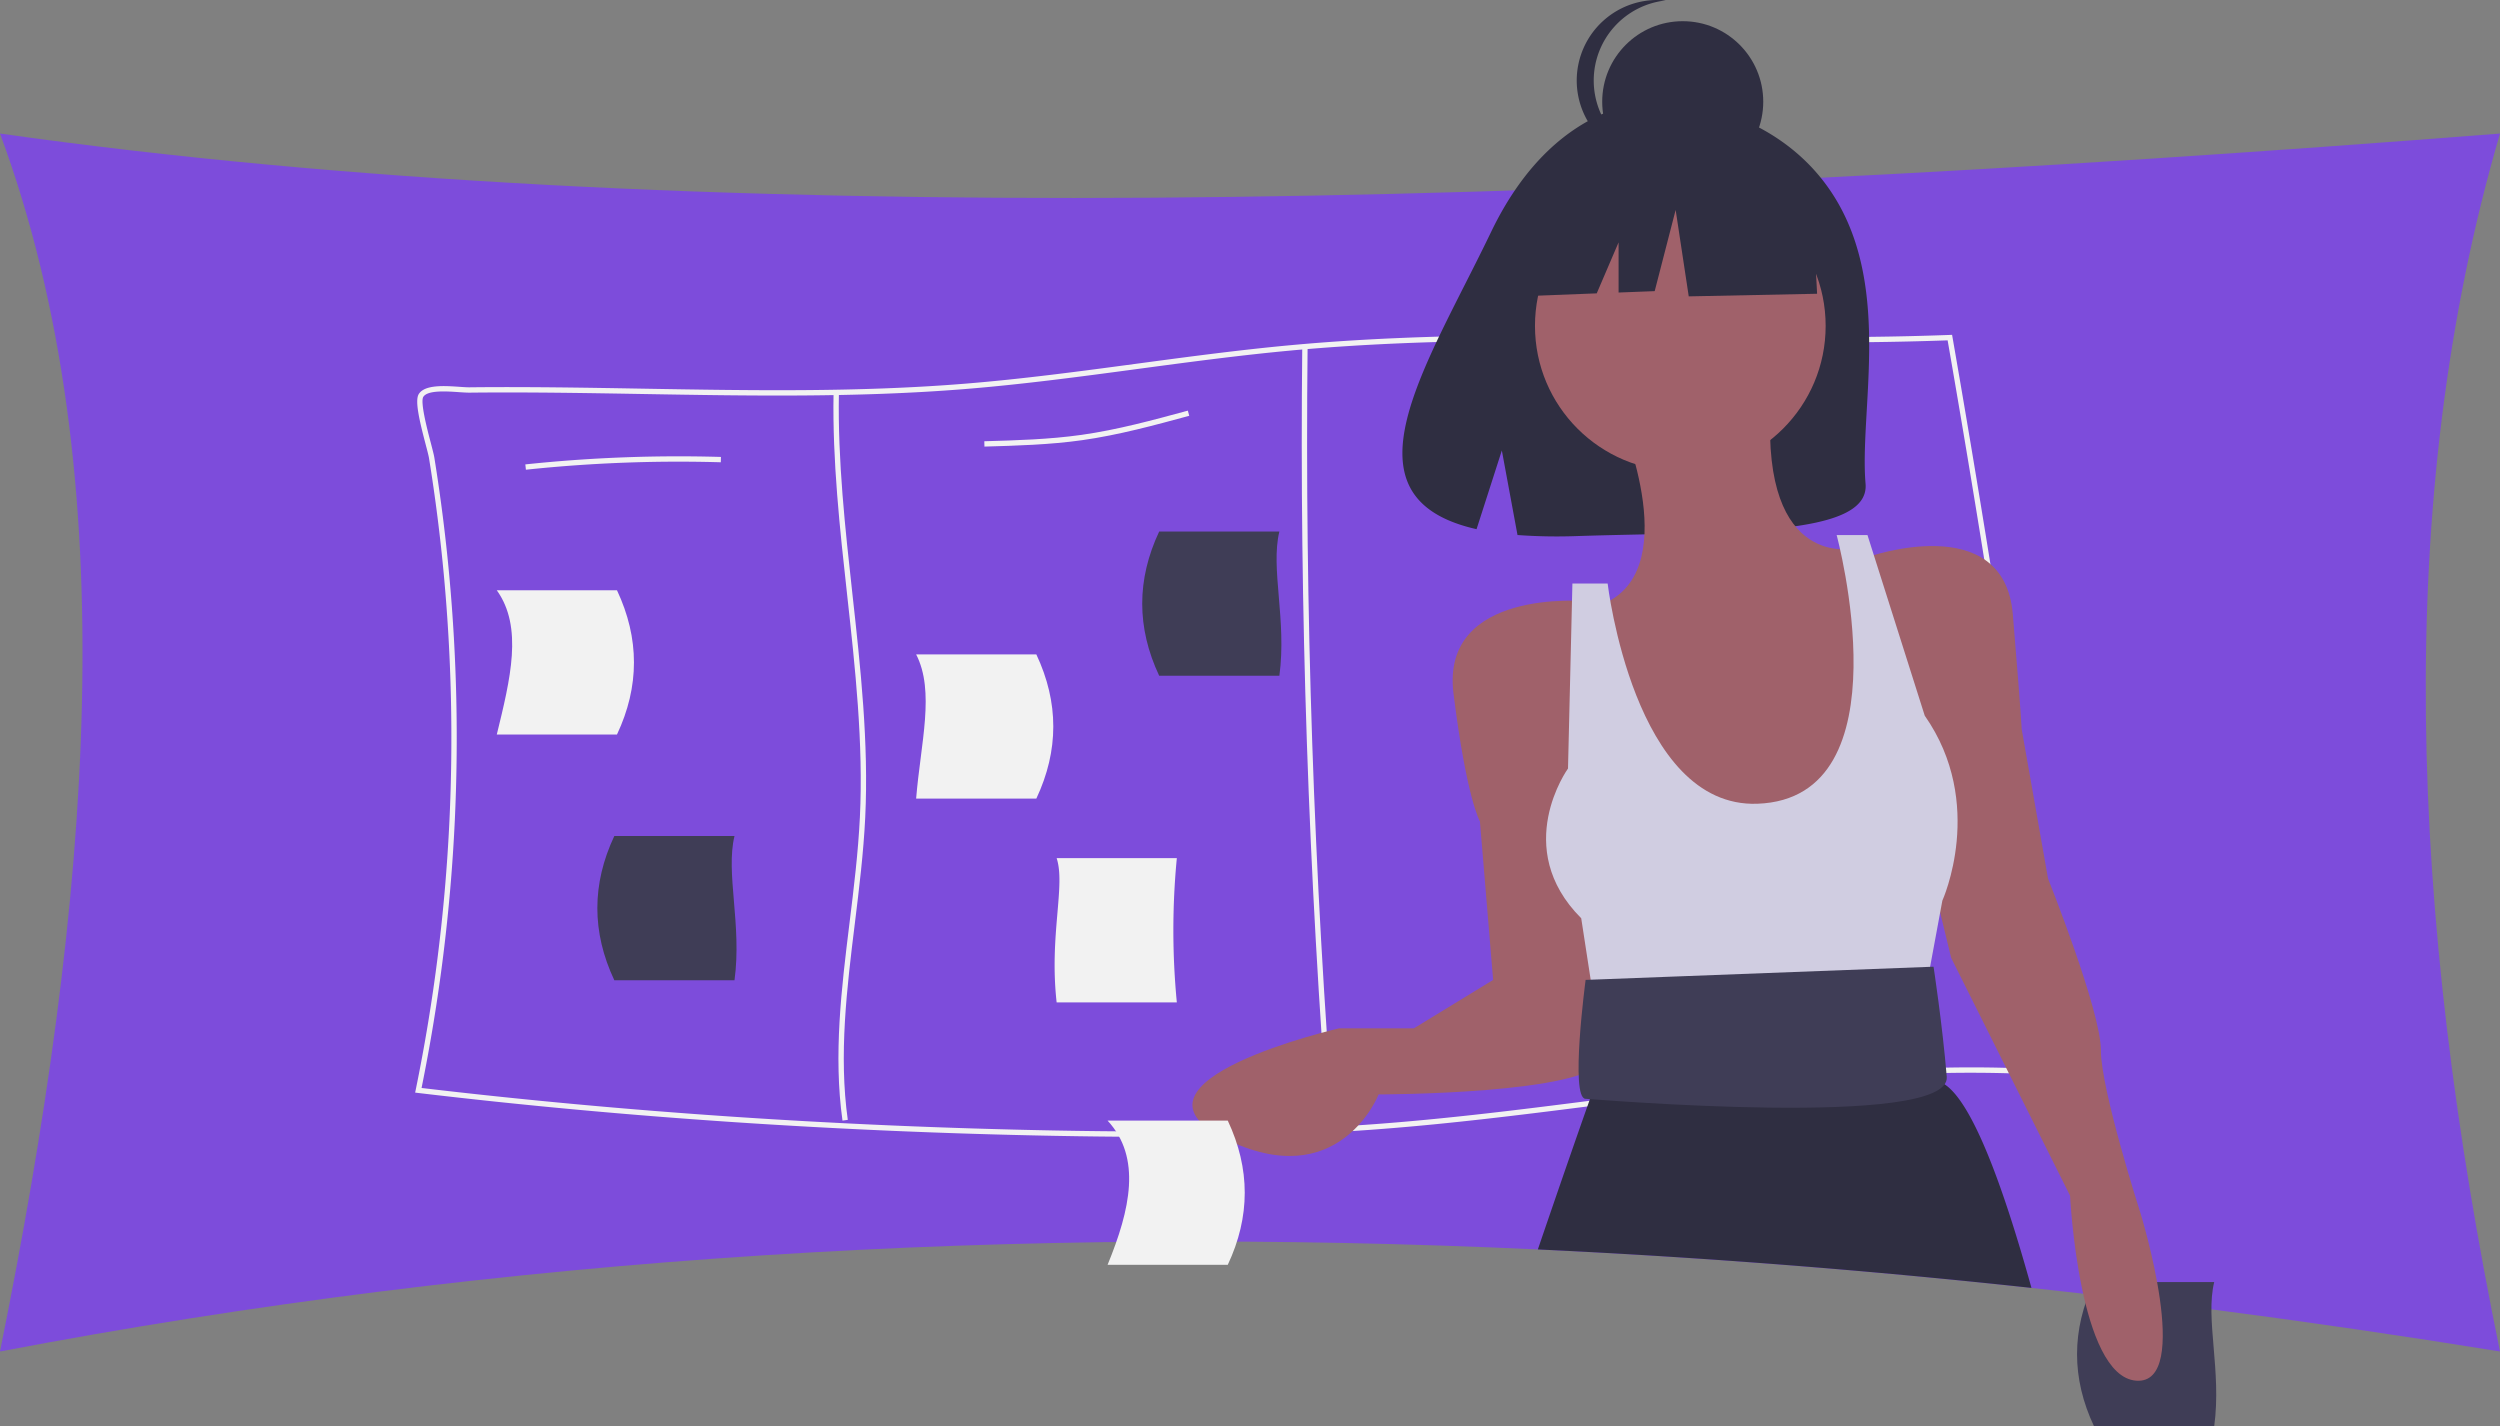 <svg id="e9321c55-7aa4-4d8e-a3d7-7280e303cff0" data-name="Layer 1" xmlns="http://www.w3.org/2000/svg" width="1036" height="591.051" viewBox="0 0 1036 591.051"><rect x="0" y="0" width="1036" height="591.051" fill="#808080" stroke="none"/><title>preparation</title><path d="M1118,209.816c-44.545,152.299-37.336,323.118,0,504.718q-59.935-9.713-119.594-17.466-10.576-1.361-21.141-2.667-14.859-1.843-29.696-3.553c-.775-.1-1.55-.188-2.313-.266-7.139-.83-14.278-1.616-21.417-2.402Q821.119,677.04,719.284,672.242C503.572,662.247,290.916,674.677,82,714.534c37.648-186.317,52.901-361.881,0-504.718C366.35,250.022,726.136,240.494,1118,209.816Z" transform="translate(-82 -154.474)" fill="#7d4cdb"/><path d="M937.353,599.069c-9.076-70.074-19.292-140.668-30.527-210.853q-7.571-47.184-15.717-94.037l-.166-.952-.963.044q-16.652.614-33.427.797-9.098.116-18.185.122c-19.978.044-39.913-.188-59.47-.41-20.023-.232-40.3-.465-60.677-.398-13.271.044-26.586.21-39.89.587-20.631.587-41.263,1.671-61.728,3.575-21.13,1.959-42.514,4.826-63.2,7.604-23.554,3.166-47.904,6.431-71.978,8.368-44.251,3.564-89.366,2.778-132.998,2.025-23.542-.41-47.882-.83-71.823-.564-1.04.011-2.479-.077-4.14-.199-6.099-.421-14.455-1.007-16.935,3.011-1.693,2.723.299,11.046,2.856,20.831.664,2.524,1.24,4.715,1.406,5.789,2.623,16.204,4.704,32.718,6.209,49.077a732.291,732.291,0,0,1,2.247,101.11A725.337,725.337,0,0,1,254.279,606.064l-.244,1.184,1.195.144c84.806,10.083,173.452,16.06,263.494,17.765,13.448.255,26.11.398,38.142.41,1.162.011,2.313.011,3.453.011,9.486,0,18.584-.077,27.361-.221q8.451-.149,16.525-.387c9.796-.299,19.215-.697,28.39-1.206.742-.033,1.472-.077,2.203-.122q3.902-.216,7.759-.476,6.226-.399,12.341-.874c28.302-2.192,56.958-5.733,84.894-9.297q4.699-.614,9.364-1.206c2.103-.266,4.206-.542,6.32-.808,42.104-5.401,85.138-10.703,128.139-11.755,1.66-.044,3.332-.089,4.992-.111q12.95-.232,25.878.133,10.858.299,21.694,1.074l1.35.089ZM913.346,596.988q-12.468-.332-24.937-.089c-1.926.022-3.841.066-5.767.122-44.96,1.162-89.897,6.94-133.772,12.574l-4.682.598c-1.184.155-2.38.31-3.564.465-28.258,3.619-57.268,7.217-85.891,9.43-3.254.255-6.519.487-9.818.708-3.398.232-6.818.443-10.283.642-.73.044-1.472.088-2.214.133-9.22.498-18.706.897-28.556,1.184q-9.646.299-19.79.443c-8.777.133-17.886.188-27.383.155-11.965-.022-24.561-.155-37.92-.41-89.543-1.694-177.714-7.626-262.077-17.61a728.743,728.743,0,0,0,13.769-110.628,733.267,733.267,0,0,0-2.258-101.42c-1.505-16.414-3.597-32.973-6.22-49.232-.199-1.184-.753-3.309-1.45-5.999-1.45-5.501-4.449-16.968-3.121-19.104,1.782-2.878,9.674-2.324,14.909-1.959,1.705.111,3.166.21,4.306.199,23.908-.266,48.236.155,71.767.564,43.676.753,88.846,1.539,133.208-2.037,24.129-1.937,48.513-5.213,72.099-8.379,20.654-2.767,42.016-5.634,63.112-7.593,1.616-.155,3.221-.299,4.837-.432.742-.066,1.483-.133,2.214-.188,17.72-1.483,35.563-2.391,53.405-2.911,13.725-.398,27.45-.576,41.13-.62,20.299-.066,40.521.166,60.478.398,19.502.232,39.359.454,59.271.41,6.143-.011,12.286-.044,18.429-.133q16.304-.183,32.519-.753,7.853,45.159,15.164,90.727c11.312,70.472,21.605,141.376,30.726,211.76Q924.176,597.243,913.346,596.988Z" transform="translate(-82 -154.474)" fill="#f2f2f2"/><path d="M431.128,618.849c-3.813-27.238-.395-55.031,2.912-81.908,1.767-14.364,3.593-29.217,4.297-43.815,1.482-30.774-1.963-62.013-5.295-92.223-3.008-27.268-6.117-55.465-5.62-83.333l2.214.04c-.496,27.726,2.607,55.851,5.606,83.05,3.342,30.296,6.797,61.623,5.307,92.572-.707,14.68-2.54,29.574-4.311,43.978-3.289,26.736-6.69,54.382-2.917,81.331Z" transform="translate(-82 -154.474)" fill="#f2f2f2"/><path d="M632.805,626.498c-8.576-108.88-12.327-219.46-11.146-328.669l2.214.024c-1.179,109.143,2.568,219.657,11.14,328.472Z" transform="translate(-82 -154.474)" fill="#f2f2f2"/><path d="M299.934,349.124,299.7,346.922a604.71,604.71,0,0,1,81.065-3.093l-.065,2.213A602.233,602.233,0,0,0,299.934,349.124Z" transform="translate(-82 -154.474)" fill="#f2f2f2"/><path d="M489.956,339.541l-.063-2.213c13.247-.373,26.945-.76,40.259-2.64,14.936-2.109,29.755-6.145,44.087-10.048l.582,2.136c-14.398,3.921-29.286,7.976-44.359,10.104C517.024,338.778,503.264,339.166,489.956,339.541Z" transform="translate(-82 -154.474)" fill="#f2f2f2"/><path d="M811.155,324.203c-1.639,0-3.27-.014-4.891-.027l-126.217-1.045.017-2.214,126.217,1.045c8.685.072,17.656.146,26.201-1.898l.514,2.153C825.811,323.936,818.42,324.203,811.155,324.203Z" transform="translate(-82 -154.474)" fill="#f2f2f2"/><path d="M337.679,458.855H287.872c5.602-22.985,10.984-44.445,0-59.769h49.808Q351.742,429.001,337.679,458.855Z" transform="translate(-82 -154.474)" fill="#f2f2f2"/><path d="M569.679,569.855H519.872c-3.115-27.707,3.758-48.359,0-59.769H569.679A311.811,311.811,0,0,0,569.679,569.855Z" transform="translate(-82 -154.474)" fill="#f2f2f2"/><path d="M511.453,485.419h-49.808c1.868-22.982,7.889-44.442,0-59.769H511.453Q525.519,455.534,511.453,485.419Z" transform="translate(-82 -154.474)" fill="#f2f2f2"/><path d="M562.368,434.504h49.808c3.115-22.986-3.758-44.445,0-59.769H562.368Q548.301,404.62,562.368,434.504Z" transform="translate(-82 -154.474)" fill="#3f3d56"/><path d="M949.761,745.526h49.808c3.115-22.986-3.758-44.445,0-59.769h-49.808Q935.694,715.641,949.761,745.526Z" transform="translate(-82 -154.474)" fill="#3f3d56"/><path d="M336.573,560.684h49.808c3.115-22.986-3.758-44.445,0-59.769H336.573Q322.506,530.799,336.573,560.684Z" transform="translate(-82 -154.474)" fill="#3f3d56"/><path d="M843.146,237.672c-23.325-39.412-69.472-41.249-69.472-41.249S728.706,190.672,699.859,250.698c-26.887,55.949-63.995,109.969-5.974,123.066l10.48-32.619,6.49,35.048a227.022,227.022,0,0,0,24.825.424c62.136-2.006,121.311.587,119.406-21.71C852.554,325.266,865.59,275.594,843.146,237.672Z" transform="translate(-82 -154.474)" fill="#2f2e41"/><circle cx="696.321" cy="135.054" r="60.227" fill="#a0616a"/><path d="M753.683,328.767s27.376,63.877-9.125,76.652l36.501,120.453,62.052-3.65,16.425-40.151-3.65-60.227L850.411,381.693s-38.326,9.125-34.676-58.402Z" transform="translate(-82 -154.474)" fill="#a0616a"/><path d="M739.083,403.594s-60.227-5.475-54.751,38.326,10.95,52.926,10.95,52.926l5.475,65.702-32.851,20.076H636.88S541.977,602.524,589.429,626.25s63.877-18.25,63.877-18.25,87.602,0,93.078-14.6S739.083,403.594,739.083,403.594Z" transform="translate(-82 -154.474)" fill="#a0616a"/><path d="M855.886,385.343s56.577-20.076,60.227,23.726,3.65,47.451,3.65,47.451l10.95,62.052s21.901,54.751,21.901,71.177,16.425,67.527,16.425,67.527,21.901,71.177-1.825,69.352S939.838,649.975,939.838,649.975l-49.276-98.553L875.961,491.196Z" transform="translate(-82 -154.474)" fill="#a0616a"/><path d="M748.208,396.293H733.607l-1.825,76.652s-23.726,32.851,5.475,62.052l7.3,47.451,133.229-5.475,9.125-49.276s18.25-40.151-7.3-76.652l-23.726-74.827H843.11s29.589,109.098-32.851,111.328C759.158,489.371,748.208,396.293,748.208,396.293Z" transform="translate(-82 -154.474)" fill="#d0cde1"/><path d="M923.839,688.18Q821.119,677.04,719.284,672.242c10.36-30.349,17.798-51.579,20.51-59.249.365-1.029.642-1.804.83-2.335.111-.343.199-.587.244-.708a.906.906,0,0,0,.044-.122l4.416-14.732,1.859-6.209,1.992-6.63,2.679-8.932L870.489,569.671l3.321,7.471,8.833,19.879.974,2.203,1.472,3.298a9.975,9.975,0,0,1,2.756,1.295C898.758,610.967,911.143,642.446,923.839,688.18Z" transform="translate(-82 -154.474)" fill="#2f2e41"/><path d="M883.261,555.073l-144.179,5.475s-6.58,49.276,0,49.276c1.825,0,151.479,12.775,149.654-9.125S883.261,555.073,883.261,555.073Z" transform="translate(-82 -154.474)" fill="#3f3d56"/><circle cx="697.322" cy="42.148" r="33.367" fill="#2f2e41"/><path d="M742.442,187.841a33.368,33.368,0,0,1,29.855-33.179,33.367,33.367,0,1,0,0,66.359A33.368,33.368,0,0,1,742.442,187.841Z" transform="translate(-82 -154.474)" fill="#2f2e41"/><polygon points="750.834 79.398 705.243 55.517 642.283 65.286 629.257 122.818 661.683 121.571 670.742 100.435 670.742 121.223 685.704 120.647 694.388 86.997 699.815 122.818 753.005 121.733 750.834 79.398" fill="#2f2e41"/><path d="M590.786,678.62H540.979c9.439-22.99,14.165-44.449,0-59.769h49.808Q604.853,648.735,590.786,678.62Z" transform="translate(-82 -154.474)" fill="#f2f2f2"/></svg>